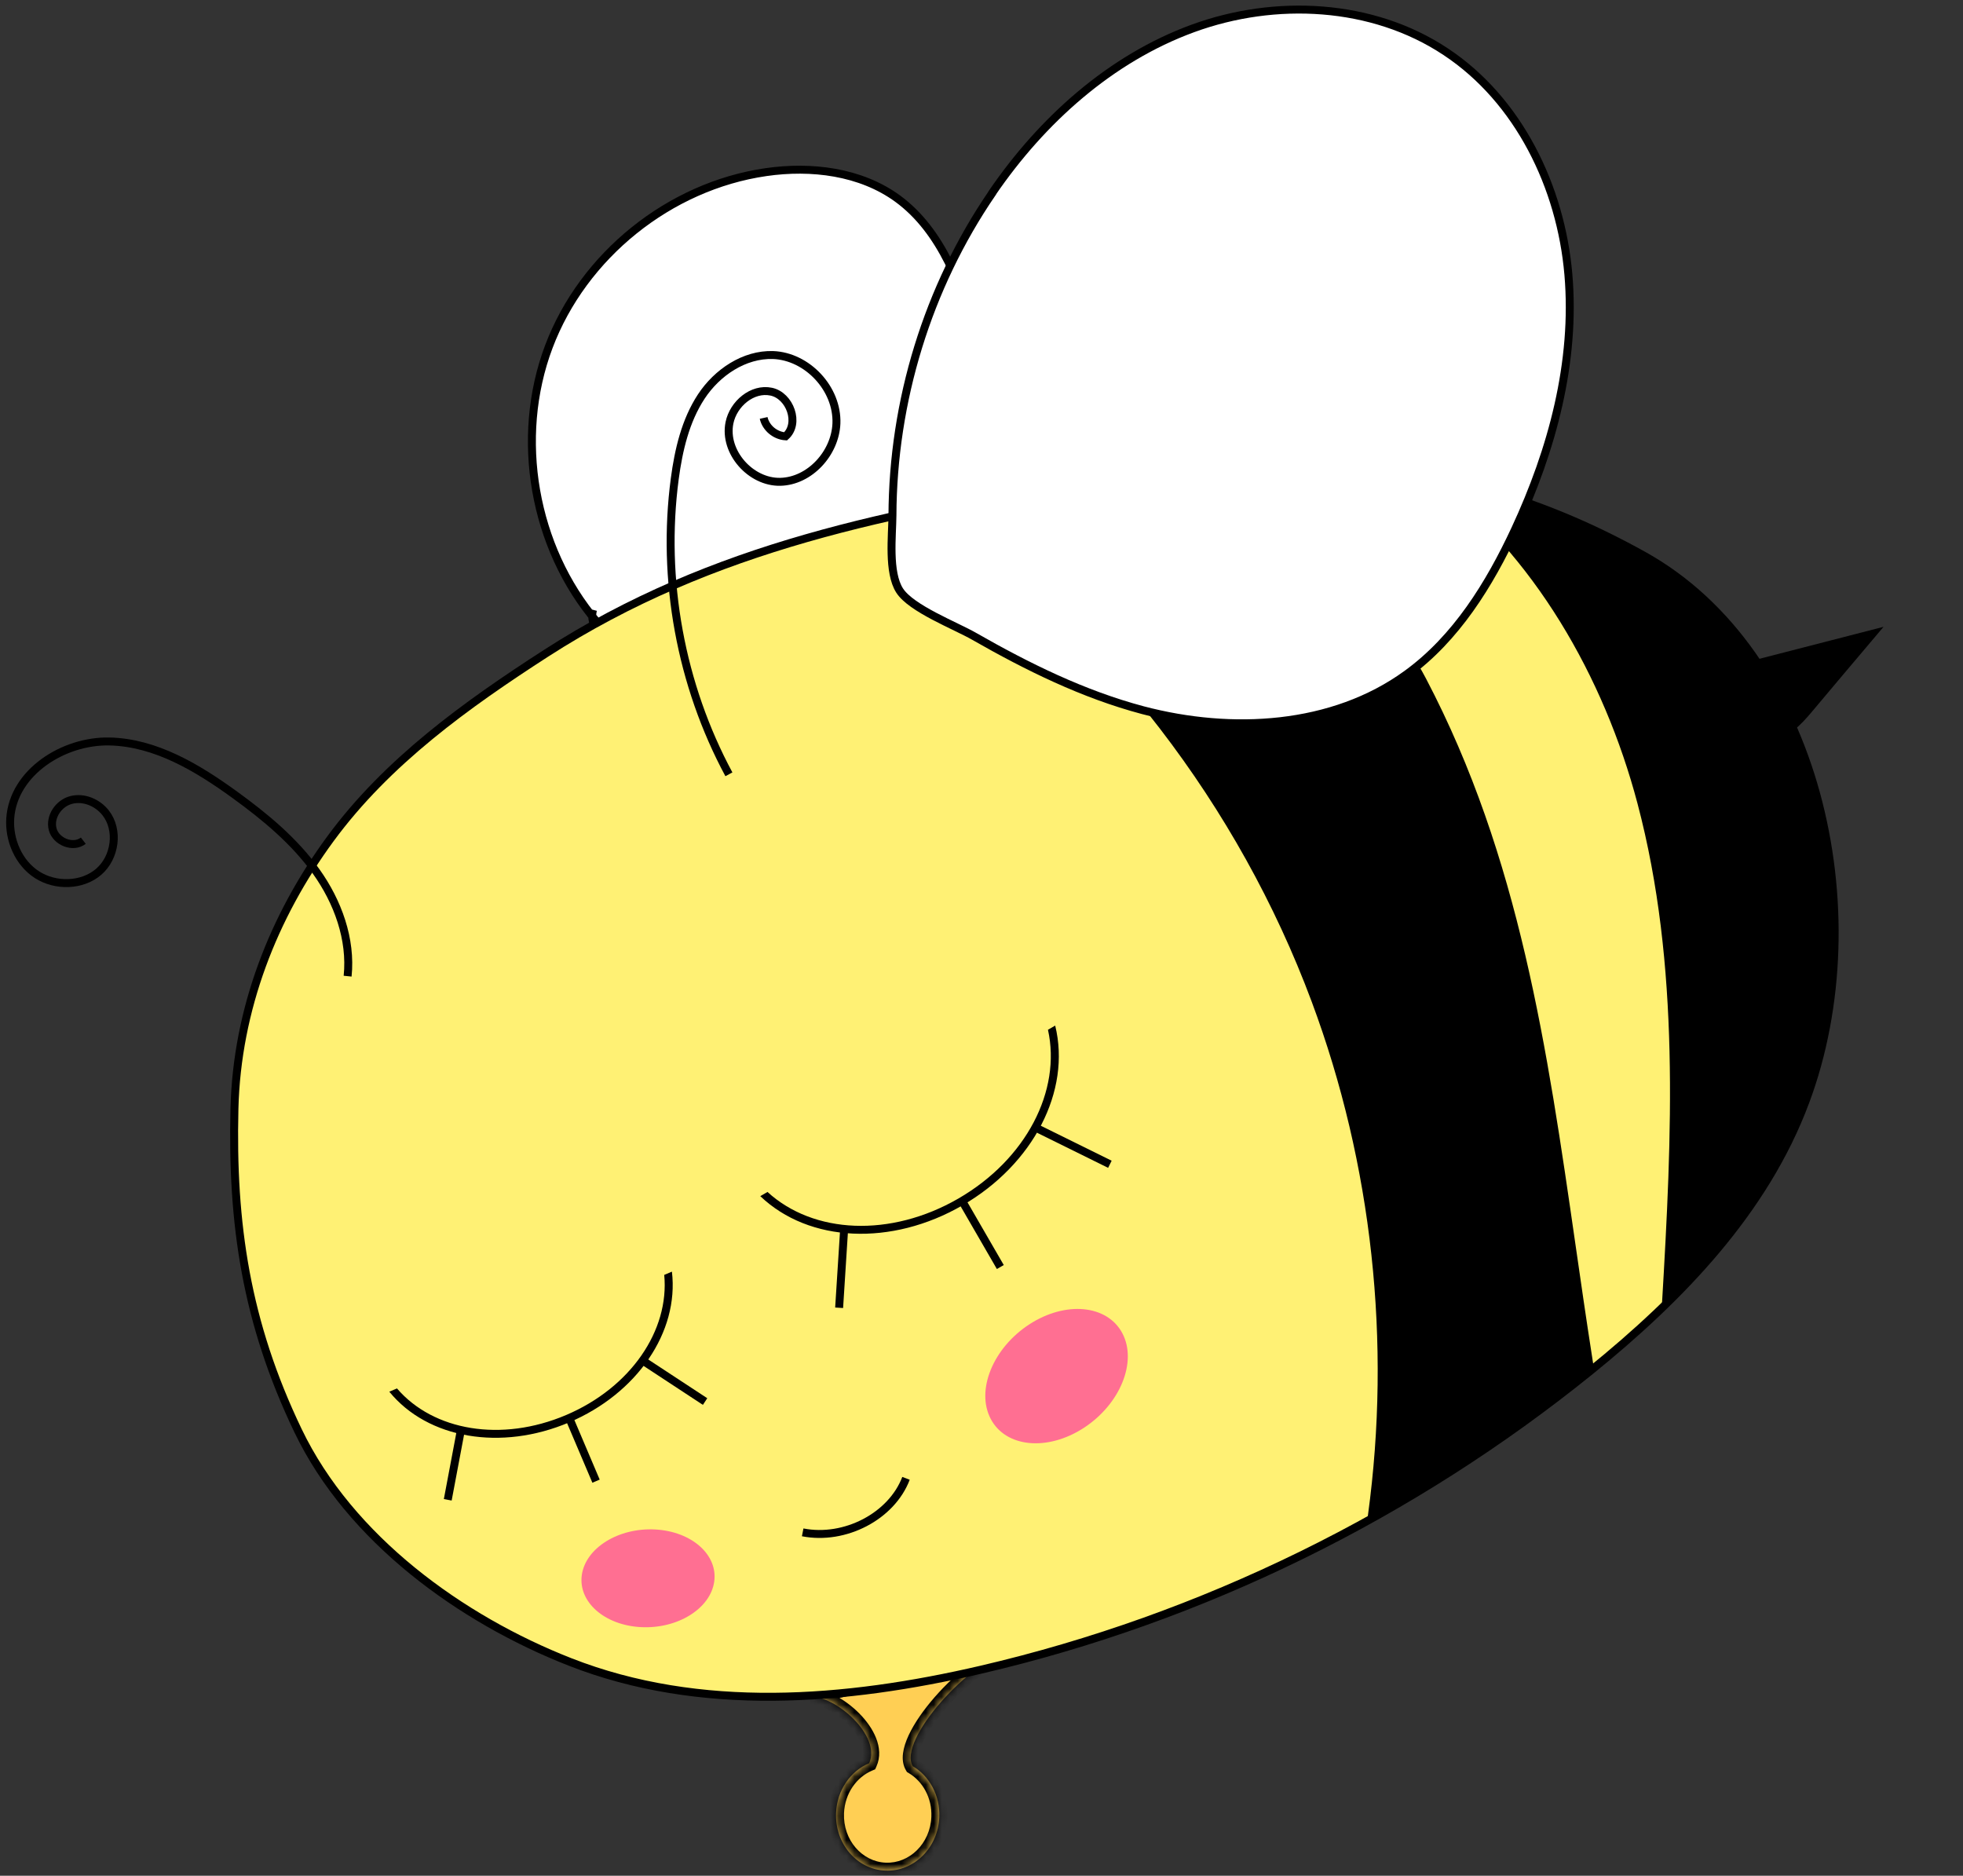 <svg width="247" height="236" viewBox="0 0 247 236" fill="none" xmlns="http://www.w3.org/2000/svg">
<rect x="0" y="0" width="247" height="236" fill="#333333" stroke="none"/>
<mask id="path-1-inside-1_195_6658" fill="white">
<path fill-rule="evenodd" clip-rule="evenodd" d="M114.85 222.22C116.937 223.455 118.304 225.891 118.189 228.634C118.028 232.496 114.99 235.506 111.403 235.356C107.816 235.206 105.039 231.954 105.201 228.091C105.321 225.222 107.028 222.823 109.369 221.841C110.92 218.381 105.109 213.288 101.896 213.478L127.5 207.5C121.913 208.937 112.944 218.975 114.85 222.22Z"/>
</mask>
<path fill-rule="evenodd" clip-rule="evenodd" d="M114.85 222.22C116.937 223.455 118.304 225.891 118.189 228.634C118.028 232.496 114.99 235.506 111.403 235.356C107.816 235.206 105.039 231.954 105.201 228.091C105.321 225.222 107.028 222.823 109.369 221.841C110.92 218.381 105.109 213.288 101.896 213.478L127.5 207.5C121.913 208.937 112.944 218.975 114.85 222.22Z" fill="#FFCF54"/>
<path d="M114.85 222.22L113.988 222.727L114.119 222.949L114.341 223.081L114.85 222.22ZM109.369 221.841L109.756 222.763L110.12 222.61L110.281 222.25L109.369 221.841ZM101.896 213.478L101.669 212.505L101.955 214.477L101.896 213.478ZM127.5 207.5L127.749 208.468L127.273 206.526L127.5 207.5ZM114.341 223.081C116.099 224.122 117.29 226.204 117.19 228.592L119.189 228.676C119.318 225.578 117.774 222.789 115.359 221.36L114.341 223.081ZM117.19 228.592C117.049 231.974 114.411 234.481 111.445 234.357L111.361 236.355C115.568 236.531 119.007 233.019 119.189 228.676L117.19 228.592ZM111.445 234.357C108.478 234.233 106.059 231.515 106.2 228.133L104.202 228.049C104.02 232.393 107.154 236.18 111.361 236.355L111.445 234.357ZM106.2 228.133C106.304 225.633 107.788 223.589 109.756 222.763L108.981 220.919C106.268 222.058 104.337 224.81 104.202 228.049L106.2 228.133ZM110.281 222.25C110.811 221.067 110.679 219.808 110.238 218.683C109.798 217.561 109.026 216.496 108.131 215.588C107.231 214.678 106.169 213.887 105.098 213.331C104.046 212.785 102.893 212.418 101.837 212.48L101.955 214.477C102.505 214.444 103.284 214.642 104.177 215.106C105.051 215.56 105.946 216.223 106.707 216.994C107.472 217.768 108.062 218.613 108.376 219.413C108.689 220.209 108.701 220.885 108.456 221.431L110.281 222.25ZM102.123 214.452L127.727 208.474L127.273 206.526L101.669 212.505L102.123 214.452ZM127.251 206.532C125.673 206.937 123.943 207.92 122.3 209.149C120.642 210.389 119.005 211.928 117.612 213.524C116.224 215.114 115.043 216.797 114.33 218.331C113.974 219.098 113.716 219.865 113.625 220.59C113.534 221.314 113.602 222.069 113.988 222.727L115.712 221.714C115.622 221.56 115.553 221.291 115.61 220.839C115.666 220.388 115.84 219.828 116.144 219.175C116.751 217.869 117.804 216.344 119.119 214.84C120.427 213.341 121.962 211.899 123.497 210.751C125.047 209.592 126.534 208.781 127.749 208.468L127.251 206.532Z" fill="black" mask="url(#path-1-inside-1_195_6658)"/>
<path d="M75.077 78.209C67.133 68.864 64.728 55.116 69.053 43.63C73.377 32.145 84.236 23.409 96.382 21.657C102.091 20.83 108.286 21.584 112.95 24.991C118.562 29.103 120.991 36.184 123.105 42.803C125.243 49.446 127.332 56.868 124.344 63.17C120.894 70.519 112.1 73.342 104.278 75.41C97.5 77.211 90.698 79.011 83.92 80.788C81.928 81.323 79.814 81.834 77.822 81.299C75.83 80.764 74.081 78.744 74.616 76.724" fill="white"/>
<path d="M75.077 78.209C67.133 68.864 64.728 55.116 69.053 43.63C73.377 32.145 84.236 23.409 96.382 21.657C102.091 20.83 108.286 21.584 112.95 24.991C118.562 29.103 120.991 36.184 123.105 42.803C125.243 49.446 127.332 56.868 124.344 63.17C120.894 70.519 112.1 73.342 104.278 75.41C97.5 77.211 90.698 79.011 83.92 80.788C81.928 81.323 79.814 81.834 77.822 81.299C75.83 80.764 74.081 78.744 74.616 76.724" stroke="black" stroke-miterlimit="10"/>
<path d="M29.5 139.5C29.148 154 30.965 166.373 37.5 180C44.035 193.627 57.999 203.722 71.725 209.1C88.099 215.524 106.367 214.04 123.445 210.073C151.261 203.6 177.643 190.655 200.114 172.478C211.411 163.328 222.027 152.427 227.177 138.581C236.092 114.685 228.586 82.029 206.843 69.911C183.206 56.722 161.148 56.552 136.758 60.445C112.367 64.363 89.702 68.67 68.737 82.175C58.704 88.648 48.744 95.778 41.577 105.535C34.411 115.293 29.804 126.984 29.5 139.5Z" fill="#FFF174" stroke="black" stroke-miterlimit="10"/>
<path d="M217.654 84.365L235.606 79.742C232.91 82.929 230.213 86.117 227.541 89.305C226.254 90.838 224.699 92.493 222.682 92.541C220.836 92.566 219.233 91.13 218.504 89.451C217.775 87.772 217.702 85.874 217.654 84.024" fill="black"/>
<path d="M217.654 84.365L235.606 79.742C232.91 82.929 230.213 86.117 227.541 89.305C226.254 90.838 224.699 92.493 222.682 92.541C220.836 92.566 219.233 91.13 218.504 89.451C217.775 87.772 217.702 85.874 217.654 84.024" stroke="black" stroke-miterlimit="10"/>
<path d="M43.741 122.818C44.221 118.168 42.505 113.451 39.771 109.63C37.036 105.809 33.357 102.765 29.561 100.011C24.869 96.606 19.577 93.418 13.785 93.29C7.992 93.161 1.703 97.153 1.291 102.942C1.101 105.696 2.353 108.58 4.667 110.062C6.981 111.544 10.316 111.488 12.411 109.691C14.505 107.895 14.999 104.418 13.273 102.244C12.269 100.987 10.551 100.238 8.957 100.651C7.364 101.064 6.217 102.78 6.628 104.338C7.04 105.896 9.191 106.777 10.482 105.775" stroke="black" stroke-miterlimit="10"/>
<path d="M101 192.797C106.313 193.839 112.192 190.771 114 186" stroke="black" stroke-miterlimit="10"/>
<path d="M91.716 97.421C85.657 86.164 83.222 72.941 84.904 60.235C85.388 56.613 86.243 52.929 88.242 49.889C90.242 46.849 93.662 44.555 97.267 44.669C101.576 44.829 105.41 48.896 105.245 53.28C105.091 57.037 101.877 60.542 98.174 60.621C94.471 60.7 91.044 56.887 91.787 53.196C92.277 50.801 94.663 48.784 97.031 49.277C99.399 49.77 100.673 53.275 98.848 54.9C97.555 54.818 96.374 53.858 96.087 52.584" stroke="black" stroke-miterlimit="10"/>
<path fill-rule="evenodd" clip-rule="evenodd" d="M152.351 59C146.707 59.342 140.983 60.043 135.125 60.978C129.319 61.911 123.611 62.865 118 63.961C139.464 79.282 156.291 101.108 165.516 125.852C173.183 146.417 175.585 168.901 172.628 190.652C181.681 185.498 190.338 179.598 198.482 173.011C198.985 172.602 199.488 172.191 199.988 171.776C199.941 171.456 199.892 171.138 199.842 170.82C199.105 166.107 198.429 161.413 197.756 156.744C194.19 132.011 190.729 108.002 178.998 85.628C173.838 75.767 162.472 65.924 152.351 59Z" fill="black"/>
<path d="M152.351 59L152.633 58.587L152.492 58.49L152.321 58.501L152.351 59ZM135.125 60.978L135.046 60.484L135.046 60.484L135.125 60.978ZM118 63.961L117.904 63.47L116.764 63.693L117.71 64.368L118 63.961ZM165.516 125.852L165.984 125.677L165.984 125.677L165.516 125.852ZM172.628 190.652L172.133 190.585L171.997 191.587L172.876 191.087L172.628 190.652ZM198.482 173.011L198.796 173.399L198.796 173.399L198.482 173.011ZM199.988 171.776L200.308 172.161L200.525 171.981L200.483 171.702L199.988 171.776ZM199.842 170.82L200.336 170.743L200.336 170.743L199.842 170.82ZM197.756 156.744L198.25 156.673L198.25 156.673L197.756 156.744ZM178.998 85.628L178.555 85.86L178.556 85.86L178.998 85.628ZM152.321 58.501C146.657 58.844 140.916 59.547 135.046 60.484L135.204 61.472C141.051 60.538 146.758 59.84 152.381 59.499L152.321 58.501ZM135.046 60.484C129.238 61.417 123.523 62.373 117.904 63.47L118.096 64.452C123.698 63.358 129.4 62.404 135.204 61.472L135.046 60.484ZM117.71 64.368C139.093 79.632 155.858 101.377 165.047 126.026L165.984 125.677C156.724 100.839 139.835 78.933 118.29 63.554L117.71 64.368ZM165.047 126.026C172.685 146.513 175.078 168.914 172.133 190.585L173.124 190.72C176.091 168.888 173.681 146.321 165.984 125.677L165.047 126.026ZM172.876 191.087C181.952 185.919 190.631 180.004 198.796 173.399L198.167 172.622C190.045 179.192 181.41 185.077 172.381 190.218L172.876 191.087ZM198.796 173.399C199.301 172.99 199.805 172.577 200.308 172.161L199.669 171.391C199.17 171.805 198.669 172.215 198.167 172.622L198.796 173.399ZM200.483 171.702C200.435 171.381 200.386 171.062 200.336 170.743L199.348 170.898C199.397 171.214 199.446 171.532 199.494 171.85L200.483 171.702ZM200.336 170.743C199.6 166.033 198.924 161.342 198.25 156.673L197.261 156.816C197.934 161.483 198.611 166.18 199.348 170.898L200.336 170.743ZM198.25 156.673C194.687 131.953 191.218 107.858 179.441 85.396L178.556 85.86C190.24 108.146 193.693 132.069 197.261 156.816L198.25 156.673ZM179.442 85.396C174.222 75.422 162.769 65.522 152.633 58.587L152.068 59.413C162.174 66.327 173.454 76.112 178.555 85.86L179.442 85.396Z" fill="black"/>
<path fill-rule="evenodd" clip-rule="evenodd" d="M209.097 164.606C209.105 164.392 209.115 164.18 209.127 163.972C210.366 142.923 211.435 121.485 206.042 101.093C201.823 85.14 192.979 69.753 180 60C188.854 61.73 197.719 64.877 206.819 69.954C228.561 82.073 236.068 114.729 227.152 138.624C223.409 148.688 216.778 157.196 209.097 164.606Z" fill="black"/>
<path d="M124.854 24.261C131.097 15.136 139.722 7.373 150.095 3.577C160.468 -0.219 172.687 0.389 181.894 6.497C191.102 12.581 196.397 23.531 197.345 34.529C198.292 45.528 195.304 56.576 190.64 66.601C187.409 73.537 183.231 80.301 177.036 84.803C167.683 91.616 154.978 92.298 143.803 89.353C136.296 87.358 129.3 83.903 122.571 80.058C120.238 78.719 114.651 76.578 113.193 74.291C111.736 72.003 112.27 67.453 112.295 64.874C112.343 50.492 116.716 36.16 124.854 24.285V24.261Z" fill="white" stroke="black" stroke-miterlimit="10"/>
<ellipse cx="9.883" cy="7.358" rx="9.883" ry="7.358" transform="matrix(0.838 -0.545 0.466 0.885 121.234 172.014)" fill="#FF6F92"/>
<ellipse cx="8.336" cy="6.206" rx="8.336" ry="6.206" transform="matrix(0.999 0.052 -0.143 0.99 74.099 192)" fill="#FF6F92"/>
<path d="M120.867 150.766L125.868 159.414" stroke="black" stroke-miterlimit="10"/>
<path d="M106.24 154.271L105.586 164.541" stroke="black" stroke-miterlimit="10"/>
<path d="M130.427 141.932L139.655 146.486" stroke="black" stroke-miterlimit="10"/>
<path fill-rule="evenodd" clip-rule="evenodd" d="M95.665 150.496C101.805 156.359 112.191 156.81 121.097 151.659C130.003 146.509 134.792 137.281 132.772 129.035L131.863 129.561C133.566 137.216 129.134 145.856 120.596 150.794C112.059 155.731 102.36 155.264 96.574 149.97L95.665 150.496Z" fill="black"/>
<path d="M71.487 178.092L74.998 186.356" stroke="black" stroke-miterlimit="10"/>
<path d="M58.053 179.61L56.34 188.7" stroke="black" stroke-miterlimit="10"/>
<path d="M80.987 171.262L88.719 176.339" stroke="black" stroke-miterlimit="10"/>
<path fill-rule="evenodd" clip-rule="evenodd" d="M48.985 175.1C53.832 181.037 63.083 182.584 71.614 178.96C80.145 175.336 85.453 167.604 84.546 159.994L83.579 160.404C84.245 167.389 79.362 174.582 71.223 178.04C63.084 181.498 54.517 180.018 49.952 174.689L48.985 175.1Z" fill="black"/>
</svg>

